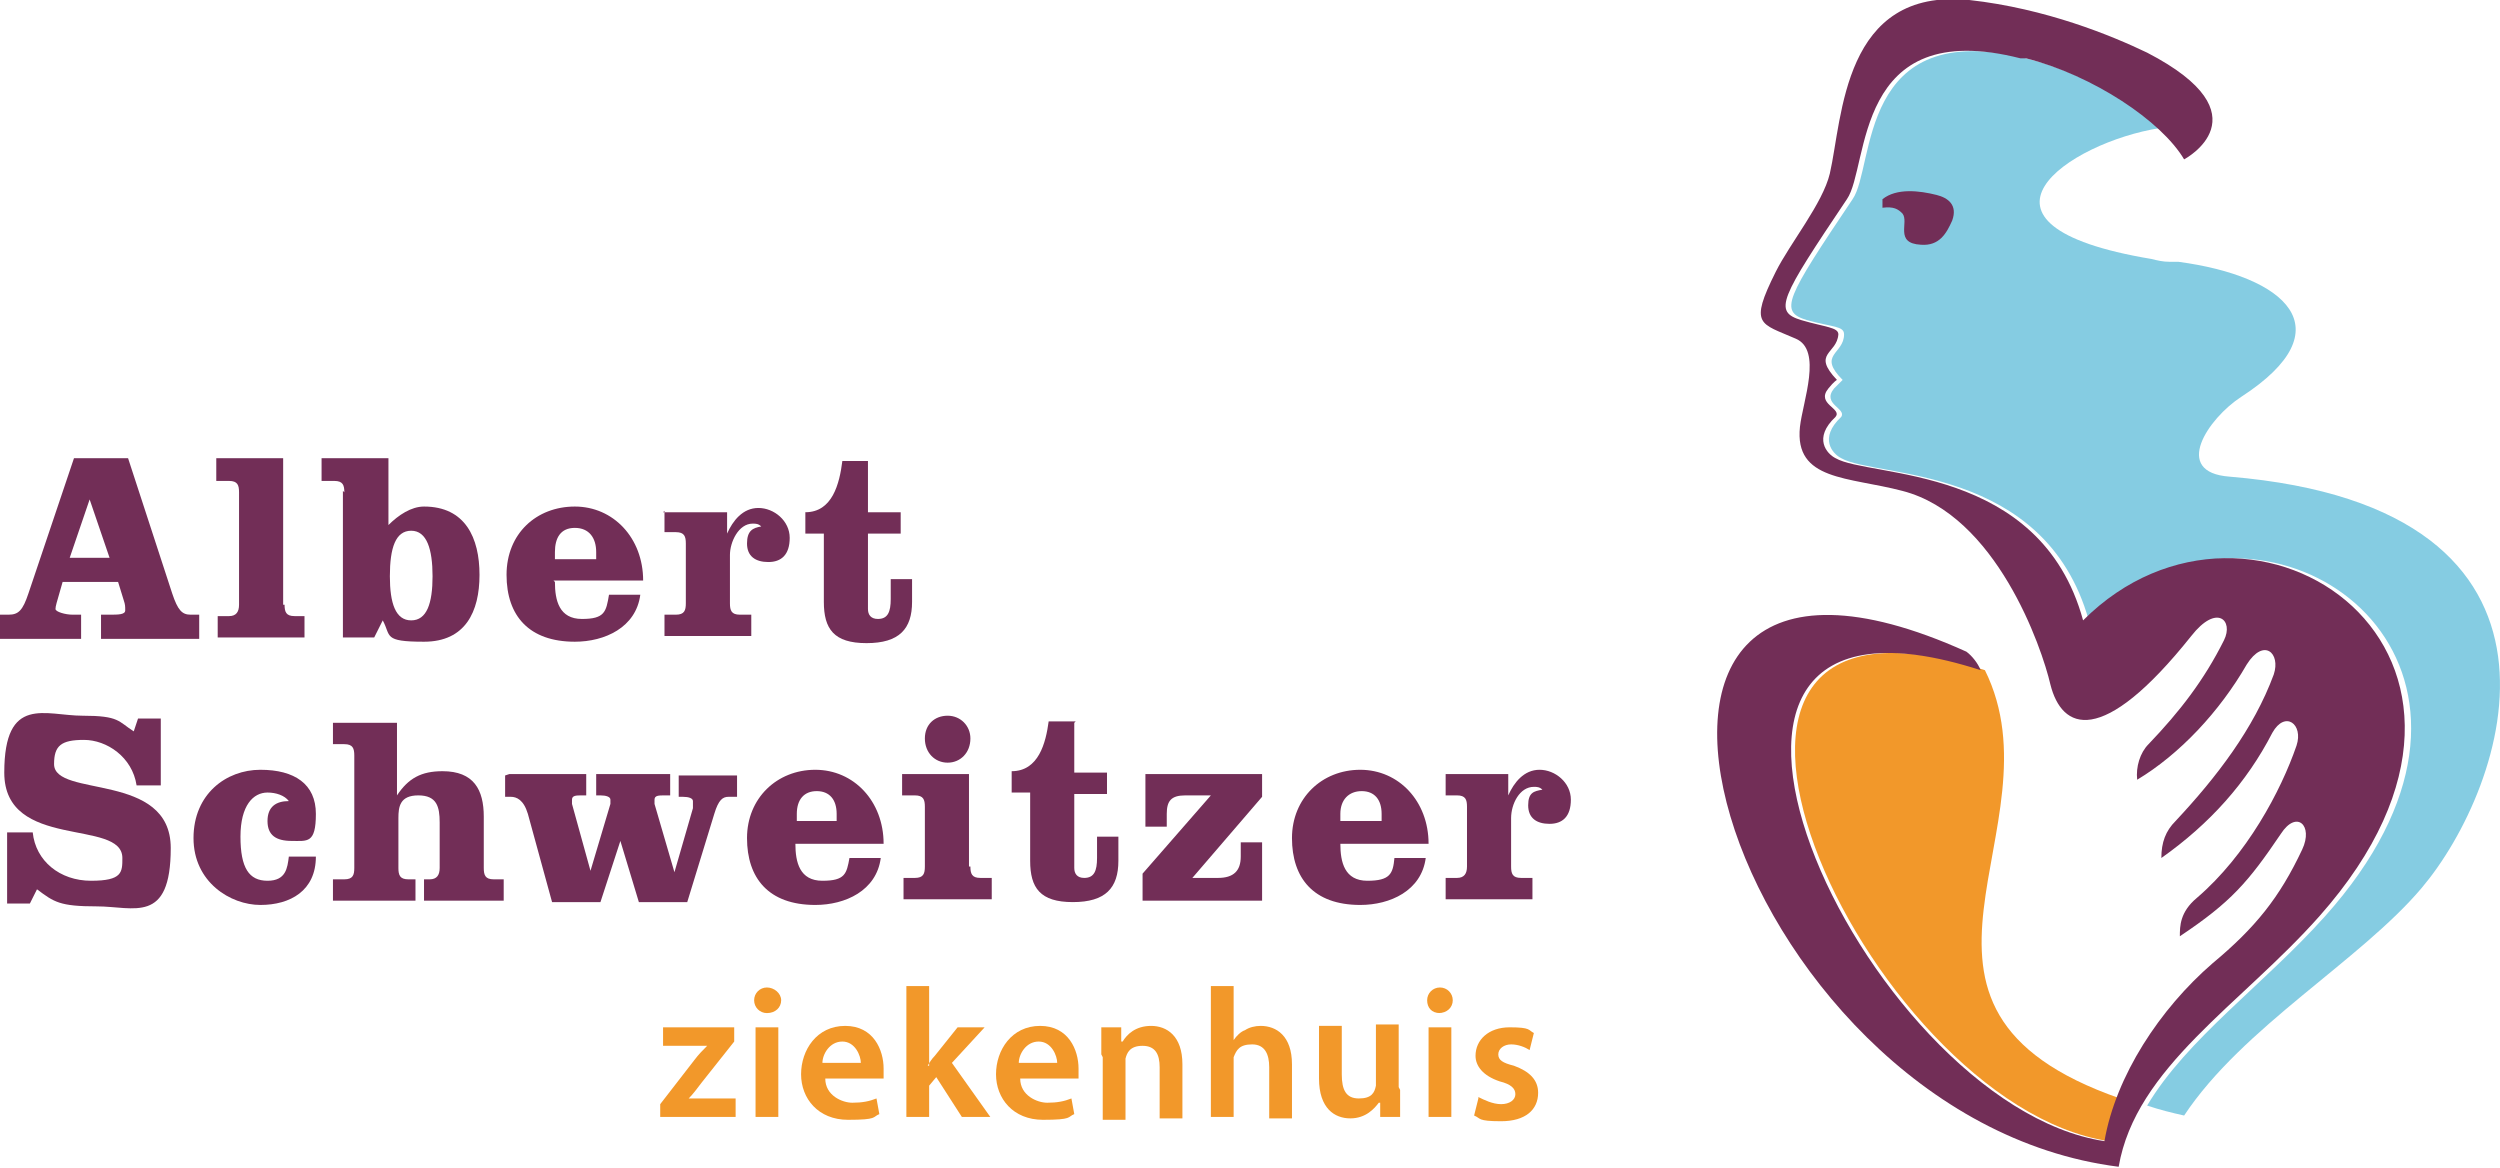 <?xml version="1.0" encoding="UTF-8"?><svg id="uuid-bb617735-b5cd-4d1f-8cc9-0a666eedfa76" xmlns="http://www.w3.org/2000/svg" viewBox="0 0 175.7 82.1"><path d="M148.2,80.2c.2-1,.5-2,.8-3-18.4-6.4-4-19-9.5-30.1-26.3-8.5-8.5,30.5,8.7,33.1h0Z" style="fill:#f2982a; fill-rule:evenodd;"/><path d="M151.8,9.1c-2.1-2.1-5.8-4.1-9.4-5-11.9-2.9-10.6,7.6-12.2,9.9-4.7,7-5.2,7.9-3.2,8.5,1.8.5,2.6.4,2.6,1,0,1.4-1.9,1.4-.1,3.2,0,0-.2.2-.6.6-.9,1.1.9,1.4.5,2-1.6,1.5-.6,2.6,0,2.9,2.4,1.4,14.3.4,17.4,11.4,1.4-1.4,2.8-2.4,4.4-3l.3-.2c11.8-5.2,26.4,7.8,11.9,24-4.3,4.8-9.7,8.6-12.5,13.3.9.3,1.7.5,2.6.7,4.1-6.2,12.4-10.9,16.7-16,6-7.1,12.8-26.7-13.5-28.9-4.1-.3-1.5-4.1.8-5.6,7.4-4.8,3.1-8.5-4.4-9.5-.2,0-.4,0-.6,0-.5,0-.9-.1-1.3-.2-14.4-2.4-5.8-8.2.6-9.2h0Z" style="fill:#85cce2; fill-rule:evenodd;"/><path d="M132.3,14.6c.8-.1,1.1.1,1.4.4.5.6-.6,2.1,1.3,2.2,1.3.1,1.8-.8,2.2-1.7.4-1.1-.3-1.6-1.1-1.8-1.2-.3-2.8-.5-3.8.3v.5h0Z" style="fill:#722e57; fill-rule:evenodd;"/><path d="M142.4,4.1c4.7,1.2,9.5,4.4,11.1,7.1,0,0,5.9-3.1-2.6-7.5-2.5-1.2-7.1-3.1-12.5-3.7-8.9-.9-8.9,8.3-9.8,12.2-.5,2.1-2.8,4.9-3.8,6.9-1.9,3.8-1.1,3.6,1.4,4.7,1.9.8.5,4.4.3,6.2-.4,3.8,3.4,3.5,7.2,4.5,6.6,1.7,9.8,11,10.4,13.6.8,3.2,3.6,4.5,9.9-3.4,1.8-2.3,3-1.1,2.3.3-1.4,2.8-3.1,5-5.3,7.3-.6.6-.9,1.6-.8,2.5,3-1.8,5.8-4.8,7.7-8.1,1.2-1.9,2.4-.8,1.9.7-1.4,3.8-4,7.2-6.9,10.3-.7.7-1,1.5-1,2.6,3.4-2.4,6-5.3,7.8-8.8.9-1.6,2.2-.6,1.7.9-1.1,3.2-3.5,7.7-7,10.7-1.2,1-1.2,2-1.2,2.7,3.6-2.4,4.8-3.8,7.1-7.2,1.1-1.7,2.3-.6,1.5,1.1-1.6,3.4-3.3,5.5-6.3,8-3.7,3.2-6.8,7.9-7.6,12.5-17.1-2.6-35-41.6-8.7-33.1-.2-.5-.6-1-1-1.3-30.8-13.9-17,32.7,10.7,36.2,1.2-7,8.6-11.4,14.1-17.6,16.4-18.5-4.7-32.7-16.6-20.8-3-11-15-10-17.4-11.4-.6-.3-1.6-1.4,0-2.9.5-.6-1.4-.9-.5-2,.4-.5.6-.6.6-.6-1.8-1.9,0-1.8.1-3.2,0-.5-.9-.5-2.6-1-2-.6-1.5-1.5,3.2-8.5,1.6-2.3.4-12.9,12.2-9.9h0Z" style="fill:#722e57; fill-rule:evenodd;"/><path d="M46.4,77.6l2.4-3.1c.3-.4.6-.7.9-1h0s-3.1,0-3.1,0v-1.3h5v1s-2.3,2.9-2.3,2.9c-.3.4-.6.8-.9,1.1h0s3.3,0,3.3,0v1.3h-5.3v-.9h0Z" style="fill:#f2982a; fill-rule:evenodd;"/><path d="M53.1,72.2h1.6v6.3h-1.6v-6.3h0ZM53.9,71.2c-.5,0-.9-.4-.9-.9s.4-.9.9-.9,1,.4,1,.9c0,.5-.4.9-1,.9h0Z" style="fill:#f2982a; fill-rule:evenodd;"/><path d="M57.8,74.7c0-.6.5-1.5,1.4-1.5s1.3,1,1.3,1.5h-2.8ZM62.1,75.8c0-.1,0-.4,0-.7,0-1.3-.7-3-2.7-3s-3.1,1.7-3.1,3.4,1.2,3.2,3.3,3.2,1.7-.2,2.2-.4l-.2-1.1c-.5.2-1,.3-1.7.3s-1.9-.5-1.9-1.7h4.2Z" style="fill:#f2982a; fill-rule:evenodd;"/><path d="M65.2,74.9h0c.1-.2.3-.5.5-.7l1.6-2h1.9l-2.3,2.5,2.7,3.8h-2l-1.8-2.8-.5.6v2.2h-1.6v-9.2h1.6v5.6h0Z" style="fill:#f2982a; fill-rule:evenodd;"/><path d="M71.6,74.7c0-.6.5-1.5,1.4-1.5s1.3,1,1.3,1.5h-2.8ZM75.8,75.8c0-.1,0-.4,0-.7,0-1.3-.7-3-2.7-3s-3.1,1.7-3.1,3.4,1.2,3.2,3.3,3.2,1.7-.2,2.2-.4l-.2-1.1c-.5.2-1,.3-1.7.3s-1.9-.5-1.9-1.7h4.2Z" style="fill:#f2982a; fill-rule:evenodd;"/><path d="M77.4,74.1c0-.7,0-1.3,0-1.9h1.4v1h.1c.3-.5.9-1.1,2-1.1s2.2.7,2.2,2.7v3.8h-1.6v-3.6c0-.9-.3-1.5-1.2-1.5s-1.1.5-1.2.9c0,.1,0,.3,0,.5v3.8h-1.6v-4.4h0Z" style="fill:#f2982a; fill-rule:evenodd;"/><path d="M85.1,69.3h1.6v3.8h0c.2-.3.5-.6.8-.7.3-.2.7-.3,1.1-.3,1.1,0,2.2.7,2.2,2.7v3.8h-1.6v-3.6c0-.9-.3-1.6-1.2-1.6s-1.1.4-1.3.9c0,.1,0,.3,0,.4v3.8h-1.6v-9.2h0Z" style="fill:#f2982a; fill-rule:evenodd;"/><path d="M98.4,76.6c0,.8,0,1.4,0,1.9h-1.4v-1h-.1c-.3.4-.9,1.1-2,1.1s-2.2-.7-2.2-2.8v-3.7h1.6v3.4c0,1.1.3,1.7,1.2,1.7s1.1-.4,1.2-.9c0-.1,0-.3,0-.5v-3.8h1.6v4.4h0Z" style="fill:#f2982a; fill-rule:evenodd;"/><path d="M100.4,72.2h1.6v6.3h-1.6v-6.3h0ZM101.2,71.2c-.6,0-.9-.4-.9-.9s.4-.9.9-.9.9.4.9.9c0,.5-.4.9-1,.9h0Z" style="fill:#f2982a; fill-rule:evenodd;"/><path d="M103.9,77.1c.4.2,1,.5,1.6.5s1-.3,1-.7-.3-.7-1.1-.9c-1.2-.4-1.7-1.1-1.7-1.8,0-1.1.9-2,2.4-2s1.3.2,1.7.4l-.3,1.2c-.3-.2-.8-.4-1.3-.4s-.9.3-.9.7.3.6,1.1.8c1.1.4,1.7,1,1.7,1.9,0,1.2-.9,2-2.6,2s-1.4-.2-1.9-.4l.3-1.2h0Z" style="fill:#f2982a; fill-rule:evenodd;"/><path d="M11.4,55.2h-1.8c-.3-2-2.1-3.2-3.7-3.2s-2.1.4-2.1,1.7c0,2.4,8.2.5,8.2,5.9s-2.6,4.1-5.2,4.1-3-.3-4.2-1.2l-.5,1H.5v-5h1.8c.2,2,1.9,3.4,4.1,3.4s2.2-.6,2.2-1.6c0-2.8-8.3-.5-8.3-6s2.9-4,5.5-4,2.5.4,3.6,1.1l.3-.9h1.6v4.7h0Z" style="fill:#722e57; fill-rule:evenodd;"/><path d="M22.2,60.2c0,2.4-1.8,3.4-3.9,3.4s-4.7-1.6-4.7-4.7,2.3-4.8,4.7-4.8,3.9,1,3.9,3.1-.6,1.9-1.7,1.9-1.7-.4-1.7-1.4.6-1.4,1.5-1.4c-.3-.4-.9-.6-1.5-.6-1,0-1.9.9-1.9,3.1s.6,3.1,1.9,3.1,1.4-.9,1.5-1.7h1.9Z" style="fill:#722e57; fill-rule:evenodd;"/><path d="M27.9,50.7v5.2h0c.8-1.2,1.7-1.7,3.2-1.7,2.2,0,2.9,1.3,2.9,3.2v3.6c0,.5.1.8.7.8h.7v1.5h-5.6v-1.5h.4c.5,0,.7-.3.7-.8v-3.2c0-1.1-.2-1.9-1.5-1.9s-1.4.8-1.4,1.6v3.5c0,.5.1.8.7.8h.5v1.5h-5.8v-1.5h.8c.6,0,.7-.3.7-.8v-7.9c0-.5-.1-.8-.7-.8h-.8v-1.5h4.5Z" style="fill:#722e57; fill-rule:evenodd;"/><path d="M35.8,54.4h5.4v1.5h-.3c-.4,0-.7,0-.7.3s0,.1,0,.3l1.3,4.7h0l1.4-4.7c0-.1,0-.2,0-.3,0-.2-.3-.3-.7-.3h-.3v-1.5h5.2v1.5h-.4c-.4,0-.7,0-.7.3s0,.1,0,.3l1.4,4.8h0l1.3-4.5c0-.2,0-.4,0-.5,0-.2-.3-.3-.7-.3h-.3v-1.5h4.1v1.5h-.6c-.4,0-.7.2-1,1.2l-1.9,6.2h-3.4l-1.3-4.3h0l-1.4,4.3h-3.4l-1.7-6.2c-.3-1-.8-1.2-1.2-1.2h-.4v-1.5h0Z" style="fill:#722e57; fill-rule:evenodd;"/><path d="M55.9,59.3c0,1.3.3,2.6,1.9,2.6s1.7-.5,1.9-1.6h2.2c-.3,2.3-2.5,3.3-4.6,3.3-3.3,0-4.8-1.9-4.8-4.7s2.1-4.8,4.8-4.8,4.8,2.2,4.8,5.2h-6.3ZM58.8,57.7v-.5c0-1-.5-1.6-1.4-1.6s-1.4.6-1.4,1.6v.5h2.8Z" style="fill:#722e57; fill-rule:evenodd;"/><path d="M68.2,60.9c0,.5.1.8.7.8h.8v1.5h-6.2v-1.5h.8c.6,0,.7-.3.7-.8v-4.2c0-.5-.1-.8-.7-.8h-.9v-1.5h4.7v6.5h0ZM68.2,51.9c0,1-.7,1.7-1.6,1.7s-1.6-.7-1.6-1.7.7-1.6,1.6-1.6,1.6.7,1.6,1.6h0Z" style="fill:#722e57; fill-rule:evenodd;"/><path d="M75.5,50.8v3.5h2.3v1.5h-2.3v5.2c0,.4.2.7.7.7.7,0,.9-.5.9-1.4v-1.5h1.5v1.7c0,1.9-.9,2.9-3.2,2.9s-3-1-3-2.9v-4.8h-1.3v-1.5c1.9,0,2.4-2,2.6-3.5h1.9Z" style="fill:#722e57; fill-rule:evenodd;"/><path d="M83.9,61.7h1.7c1.1,0,1.6-.5,1.6-1.5v-1h1.5v4.1h-8.4v-1.9l4.8-5.5h-1.8c-1,0-1.3.4-1.3,1.3v.9h-1.5v-3.7h8.2v1.6l-4.9,5.7h0Z" style="fill:#722e57; fill-rule:evenodd;"/><path d="M94.2,59.3c0,1.3.3,2.6,1.9,2.6s1.8-.5,1.9-1.6h2.2c-.3,2.3-2.5,3.3-4.6,3.3-3.3,0-4.8-1.9-4.8-4.7s2.1-4.8,4.8-4.8,4.8,2.2,4.8,5.2h-6.3ZM97.1,57.7v-.5c0-1-.5-1.6-1.4-1.6s-1.5.6-1.5,1.6v.5h2.9Z" style="fill:#722e57; fill-rule:evenodd;"/><path d="M101.5,54.4h4.5v1.5h0c.4-.9,1.1-1.8,2.2-1.8s2.2.9,2.2,2.1-.6,1.7-1.5,1.7-1.5-.4-1.5-1.3.4-1,1-1.1c-.2-.2-.4-.2-.6-.2-1,0-1.6,1.2-1.6,2.2v3.4c0,.5.1.8.7.8h.8v1.5h-6.1v-1.5h.8c.5,0,.7-.3.7-.8v-4.2c0-.5-.1-.8-.7-.8h-.8v-1.5h0Z" style="fill:#722e57; fill-rule:evenodd;"/><path d="M9,32.2l3.1,9.5c.4,1.2.7,1.5,1.3,1.5h.6v1.7h-6.9v-1.7h.6c.6,0,1.1,0,1.1-.3s0-.4-.1-.7l-.4-1.3h-3.9l-.2.7c-.2.7-.3,1-.3,1.2s.7.4,1.2.4h.6v1.7H0v-1.7h.6c.7,0,1-.3,1.4-1.5l3.2-9.5h3.8ZM4.9,39.2h2.8l-1.4-4.1h0l-1.4,4.1h0Z" style="fill:#722e57; fill-rule:evenodd;"/><path d="M20,42.5c0,.5.1.8.7.8h.7v1.5h-6.1v-1.5h.8c.5,0,.7-.3.7-.8v-7.9c0-.5-.1-.8-.7-.8h-.9v-1.6h4.7v10.3h0Z" style="fill:#722e57; fill-rule:evenodd;"/><path d="M24.2,34.6c0-.5-.1-.8-.7-.8h-.9v-1.6h4.7v4.7c.7-.7,1.6-1.3,2.5-1.3,2.9,0,3.9,2.2,3.9,4.8s-1,4.7-3.9,4.7-2.3-.4-2.9-1.5l-.6,1.2h-2.2v-10.3h0ZM27.4,40.5c0,1.9.4,3.1,1.5,3.1s1.5-1.2,1.5-3.1-.4-3.2-1.5-3.2-1.5,1.2-1.5,3.2h0Z" style="fill:#722e57; fill-rule:evenodd;"/><path d="M39,40.9c0,1.3.3,2.6,1.9,2.6s1.7-.5,1.9-1.7h2.2c-.3,2.3-2.5,3.3-4.6,3.3-3.2,0-4.8-1.8-4.8-4.7s2.1-4.8,4.8-4.8,4.8,2.2,4.8,5.2h-6.3ZM41.9,39.3v-.5c0-1-.5-1.7-1.5-1.7s-1.4.7-1.4,1.7v.5h2.9Z" style="fill:#722e57; fill-rule:evenodd;"/><path d="M46.6,36h4.5v1.5h0c.4-.9,1.1-1.8,2.2-1.8s2.2.9,2.2,2.1-.6,1.7-1.5,1.7-1.5-.4-1.5-1.3.4-1.1,1-1.2c-.2-.2-.4-.2-.6-.2-1,0-1.6,1.3-1.6,2.2v3.4c0,.5.1.8.7.8h.8v1.5h-6.1v-1.5h.8c.6,0,.7-.3.7-.8v-4.2c0-.5-.1-.8-.7-.8h-.8v-1.5h0Z" style="fill:#722e57; fill-rule:evenodd;"/><path d="M61,32.4v3.6h2.3v1.5h-2.3v5.3c0,.4.2.7.7.7.7,0,.9-.5.9-1.4v-1.4h1.5v1.6c0,1.9-.9,2.9-3.2,2.9s-3-1-3-2.9v-4.8h-1.3v-1.5c1.9,0,2.4-2,2.6-3.6h1.9Z" style="fill:#722e57; fill-rule:evenodd;"/></svg>